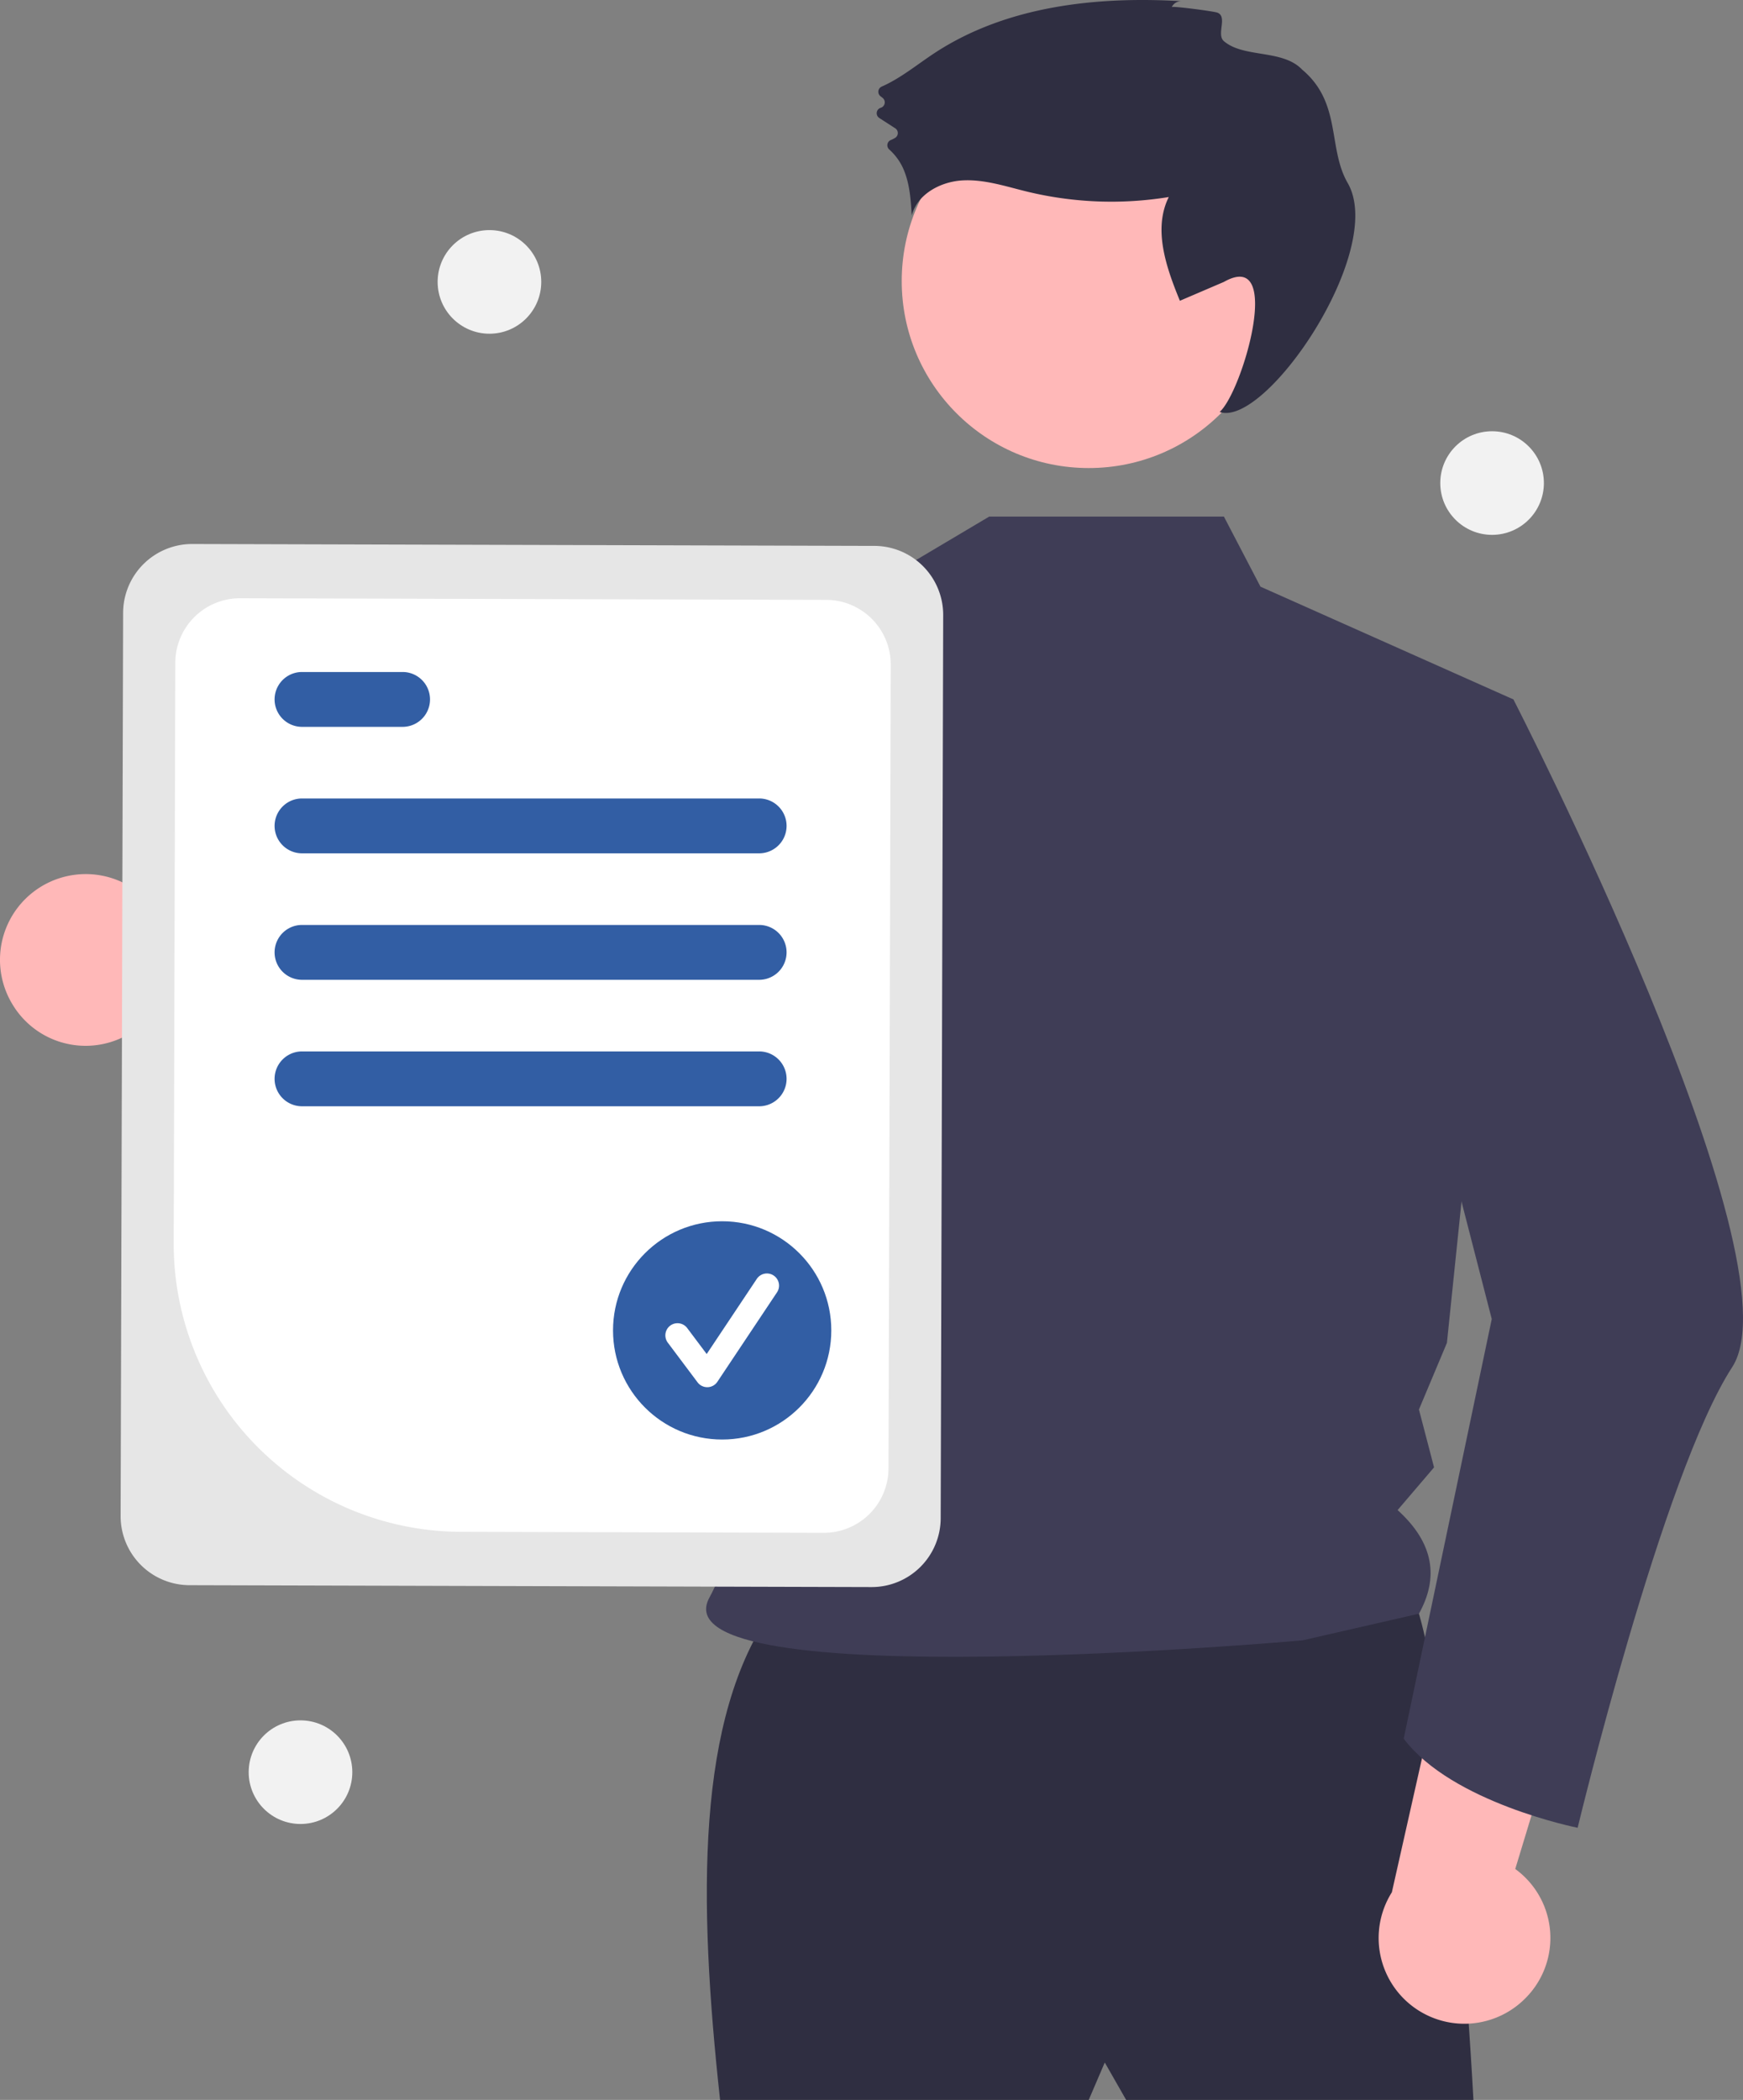 <svg xmlns="http://www.w3.org/2000/svg" width="571.94" height="689.038"><rect width="100%" height="100%" fill="#808080" stroke="none"/><path fill="#ffb8b8" d="M4.089 329.557a27.98 27.98 0 0 0 42.374 6.735l86.257 49.471-3.215-51.572-81.418-39.073a28.133 28.133 0 0 0-43.998 34.44"/><path fill="#2f2e41" d="M253.81 527.739c-25.586 35.812-24.67 95.725-17.532 161.299h120.974l5.26-12.273 7.013 12.273h113.961s-8.766-166.559-24.545-171.819-205.13 10.52-205.13 10.52"/><circle cx="357.252" cy="92.218" r="61.364" fill="#ffb8b8"/><path fill="#3f3d56" d="m401.604 169.503 12 23 83 37-21.818 211.136-9.182 21.864 4.961 18.987-11.961 14.013c12.006 10.864 13.531 22.236 7 34l-38.222 8.755s-212.521 18.898-194.61-14.026c19.569-35.973 24.552-142.215-18.65-198.988-36.677-48.198-8.518-110.741-8.518-110.741l87-26 32-19Z"/><path fill="#2f2e41" d="M384.495 2.33a3.385 3.385 0 0 1 3.257-1.933c-28.093-1.68-57.685 1.594-81.188 17.076-5.694 3.75-11.062 8.224-17.258 10.945a1.86 1.86 0 0 0-.38 3.163l.68.533a1.866 1.866 0 0 1-.607 3.254 1.866 1.866 0 0 0-.468 3.352l5.215 3.37a1.858 1.858 0 0 1 .017 3.126 9 9 0 0 1-1.387.704 1.862 1.862 0 0 0-.59 3.127 18.54 18.54 0 0 1 5.046 7.377c1.738 4.52 2.05 9.442 2.344 14.276 1.797-6.975 9.408-11.08 16.598-11.497s14.202 1.955 21.199 3.66a117.3 117.3 0 0 0 46.548 1.79c-5.256 10.55-.822 23.132 3.64 34.04l14.443-6.19c19.835-11.197 6.019 36.168-1.397 42.67 15.141 5.25 54.772-53.014 42.023-75.114-6.632-11.497-1.924-26.324-14.963-37.228-6.39-6.727-19.149-3.737-25.663-9.328-2.564-2.2 1.344-8.088-2.18-9.37-1.17-.427-14.735-2.232-14.929-1.803"/><path fill="#3f3d56" d="M280.554 194.443c-11.26 49.99-40.14 166.71-69.44 191.12a17.1 17.1 0 0 1-6.52 3.85c-102.99 25.09-135.99-38.91-135.99-38.91s27.6-13.45 28.3-39.74l55.66 17.27 48.52-109.19 7.14-6.66.04-.04Z"/><path fill="#ffb8b8" d="M500.145 656.076a27.982 27.982 0 0 0-2.938-42.806l28.872-95.153-49.539 14.697-19.822 88.105a28.133 28.133 0 0 0 43.427 35.157"/><path fill="#3f3d56" d="m473.72 224.18 22.884 5.323s94.584 184.028 71.792 219.093-50.715 151.156-50.715 151.156-41.298-8.21-57.077-29.249l28.895-137.686-29.805-115.715Z"/><path fill="#e6e6e6" d="m39.58 497.456.821-296.389a22.65 22.65 0 0 1 22.69-22.564l223.839.62a22.65 22.65 0 0 1 22.564 22.69l-.822 296.389a22.65 22.65 0 0 1-22.69 22.564l-223.838-.62a22.65 22.65 0 0 1-22.564-22.69"/><path fill="#fff" d="m56.998 407.981.528-190.545a21.214 21.214 0 0 1 21.25-21.132l192.37.533a21.215 21.215 0 0 1 21.133 21.25l-.731 263.745a21.215 21.215 0 0 1-21.25 21.132l-119.17-.33a94.5 94.5 0 0 1-94.13-94.653"/><path fill="#325ea4" d="M249.104 280.003h-150a9 9 0 0 1 0-18h150a9 9 0 0 1 0 18M132.104 238.503h-33a9 9 0 0 1 0-18h33a9 9 0 0 1 0 18M249.104 321.503h-150a9 9 0 0 1 0-18h150a9 9 0 0 1 0 18M249.104 363.003h-150a9 9 0 0 1 0-18h150a9 9 0 0 1 0 18"/><circle cx="236.967" cy="436.543" r="35.811" fill="#325ea4"/><path fill="#fff" d="M232.081 455.18a3.98 3.98 0 0 1-3.186-1.593l-9.77-13.027a3.983 3.983 0 1 1 6.374-4.78l6.391 8.522 16.417-24.624a3.984 3.984 0 1 1 6.629 4.42l-19.54 29.309a3.99 3.99 0 0 1-3.204 1.772z"/><circle cx="160.604" cy="92.503" r="17" fill="#f2f2f2"/><circle cx="98.604" cy="581.503" r="17" fill="#f2f2f2"/><circle cx="489.604" cy="158.503" r="17" fill="#f2f2f2"/></svg>